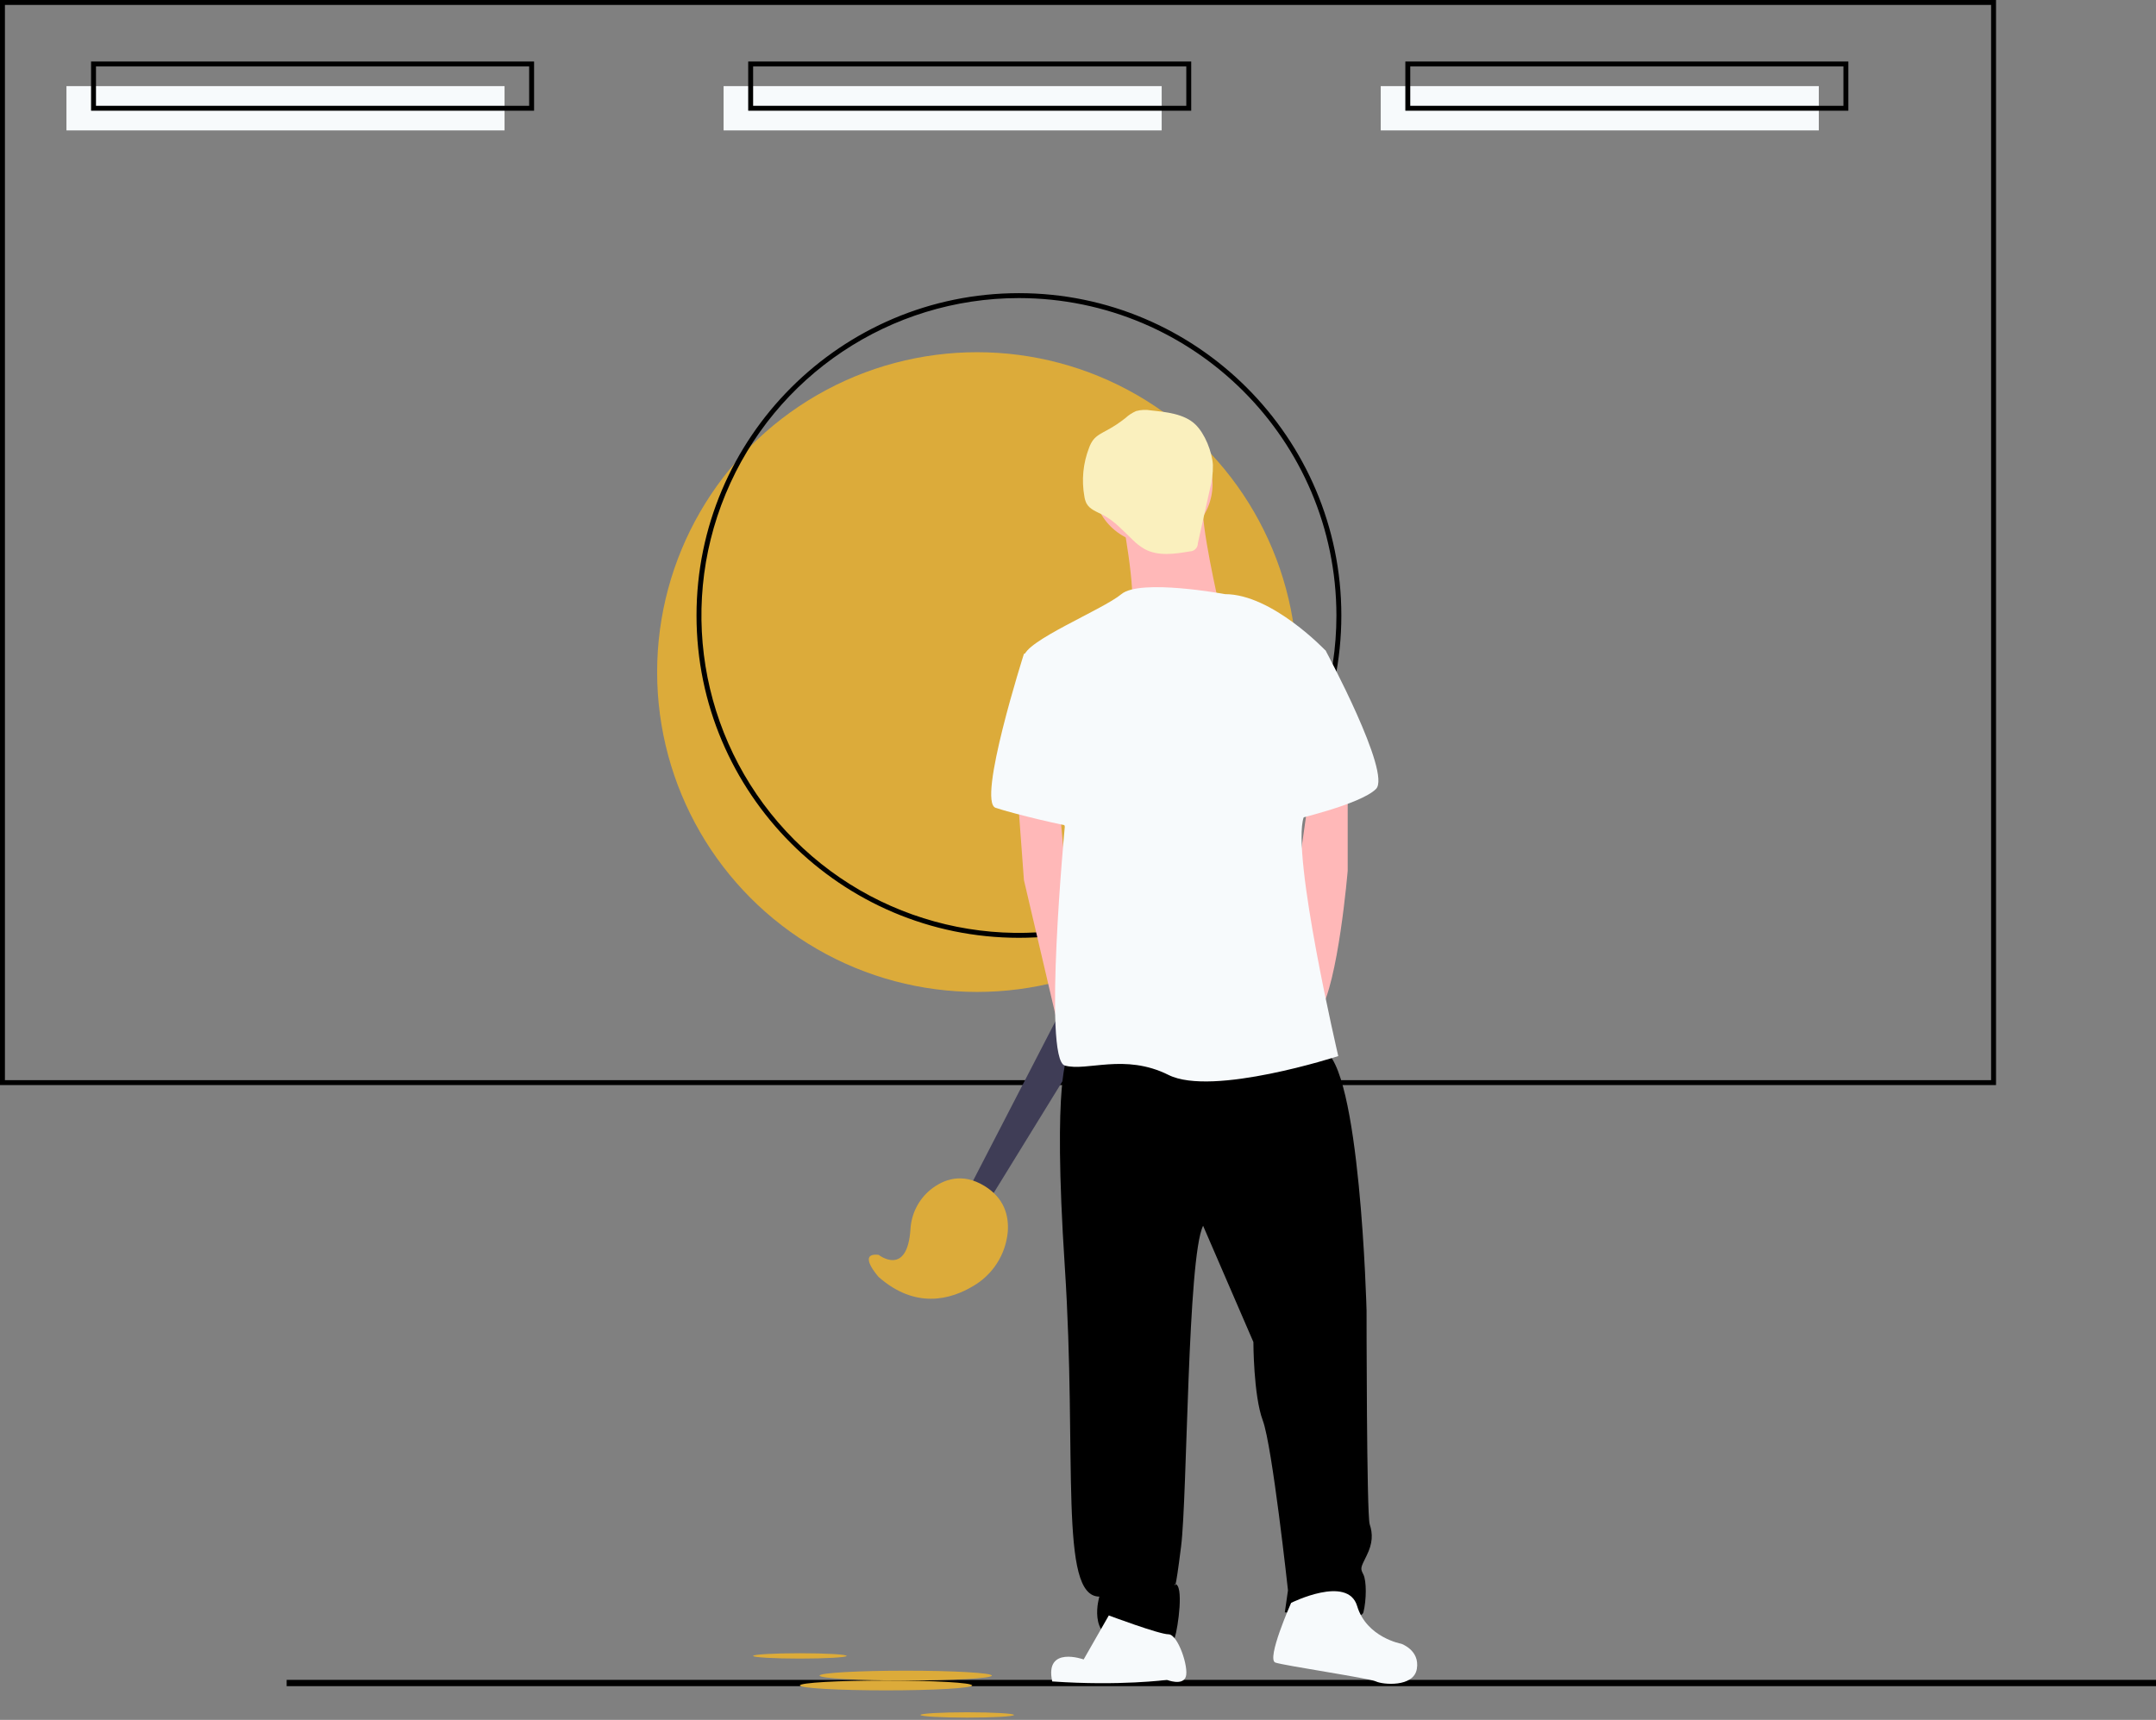 <?xml version="1.0" encoding="UTF-8"?>
<svg width="876px" height="699px" viewBox="0 0 876 699" version="1.1" xmlns="http://www.w3.org/2000/svg" xmlns:xlink="http://www.w3.org/1999/xlink">
    <rect x="0" y="0" width="876" height="699" fill="#808080" stroke="none"/>
    <!-- Generator: Sketch 52.6 (67491) - http://www.bohemiancoding.com/sketch -->
    <title>illustration</title>
    <desc>Created with Sketch.</desc>
    <g id="Page-1" stroke="none" stroke-width="1" fill="none" fill-rule="evenodd">
        <g id="about_me" transform="translate(-564, -50)">
            <g id="illustration" transform="translate(564, 50)">
                <circle id="Oval" fill="#DCAB3A" cx="397" cy="273.146" r="130"></circle>
                <path d="M414,381.146 C341.766,381.146 283,322.38 283,250.146 C283,177.912 341.766,119.146 414,119.146 C486.233,119.146 545,177.912 545,250.146 C545,322.38 486.233,381.146 414,381.146 Z M414,121.146 C361.824,121.146 314.786,152.576 294.819,200.78 C274.852,248.984 285.889,304.469 322.783,341.363 C359.677,378.257 415.162,389.294 463.366,369.327 C511.57,349.36 543,302.322 543,250.146 C542.919,178.935 485.211,121.226 414,121.146 L414,121.146 Z" id="Shape" fill="#000000" fill-rule="nonzero"></path>
                <path d="M811,441 L3e-05,441 L3e-05,0 L811,0 L811,441 Z M2,439 L809,439 L809,2 L2,2 L2,439 Z" id="Shape" fill="#000000" fill-rule="nonzero"></path>
                <rect id="Rectangle" fill="#F7FAFC" x="27" y="35" width="178" height="18"></rect>
                <rect id="Rectangle" fill="#F7FAFC" x="294" y="35" width="178" height="18"></rect>
                <rect id="Rectangle" fill="#F7FAFC" x="561" y="35" width="178" height="18"></rect>
                <path d="M217,45 L37,45 L37,25 L217,25 L217,45 Z M39,43 L215,43 L215,27 L39,27 L39,43 Z" id="Shape" fill="#000000" fill-rule="nonzero"></path>
                <path d="M484,45 L304,45 L304,25 L484,25 L484,45 Z M306,43 L482,43 L482,27 L306,27 L306,43 Z" id="Shape" fill="#000000" fill-rule="nonzero"></path>
                <path d="M751,45 L571,45 L571,25 L751,25 L751,45 Z M573,43 L749,43 L749,27 L573,27 L573,43 Z" id="Shape" fill="#000000" fill-rule="nonzero"></path>
                <rect id="Rectangle" fill="#000000" x="116.474" y="682.738" width="827.604" height="2.554"></rect>
                <polygon id="Path" fill="#3F3D56" points="393.5 483.5 456.5 361.5 473.5 371.5 401.5 488.5"></polygon>
                <path d="M357,510 C357,510 368.612,519.124 369.93,499.603 C370.27,493.335 373.225,487.497 378.076,483.513 C383.334,479.312 390.9,476.439 400,482 C408.1,486.95 409.923,494.128 409.477,500.525 C408.67,509.829 403.351,518.145 395.244,522.78 C386.217,528.138 371.967,532.171 357,519 C357,519 348,509 357,510 Z" id="Path" fill="#DCAB3A"></path>
                <circle id="Oval" fill="#FFB8B8" cx="468.397" cy="196.775" r="24.266"></circle>
                <path d="M455.625,208.27 C455.625,208.27 462.011,241.476 459.457,247.862 C456.902,254.248 495.217,245.308 495.217,245.308 C495.217,245.308 487.554,212.101 488.832,204.438 C490.109,196.775 455.625,208.27 455.625,208.27 Z" id="Path" fill="#FFB8B8"></path>
                <polygon id="Path" fill="#FFB8B8" points="413.479 323.215 416.033 357.698 428.71 411.854 432.636 426.666 439.022 403.677 432.636 351.313 430.467 327.738"></polygon>
                <path d="M547.581,318.106 L547.581,353.867 C547.581,353.867 543.75,399.845 536.087,411.34 C528.424,422.834 525.869,365.362 525.869,365.362 L531.874,323.215 L547.581,318.106 Z" id="Path" fill="#FFB8B8"></path>
                <path d="M433.913,429.22 C433.913,429.22 427.528,436.883 432.636,514.79 C437.745,592.697 430.082,648.893 446.685,648.893 C446.685,648.893 441.576,665.496 455.625,666.773 C469.674,668.05 476.06,669.327 477.337,665.496 C478.614,661.664 481.169,643.784 477.337,643.784 C477.337,643.784 477.337,648.893 479.891,628.458 C482.446,608.023 482.446,510.959 488.832,498.187 L509.266,545.442 C509.266,545.442 509.266,567.154 513.098,577.371 C516.929,587.589 523.315,646.338 523.315,646.338 L522.038,655.278 C522.038,655.278 552.69,660.387 553.967,655.278 C555.244,650.17 555.244,642.507 553.967,639.952 C552.69,637.398 552.69,637.398 555.244,632.289 C557.799,627.181 557.799,623.349 556.521,619.518 C555.244,615.686 555.244,532.67 555.244,532.67 C555.244,532.67 552.69,431.774 537.364,426.666 C522.038,421.557 433.913,429.22 433.913,429.22 Z" id="Path" fill="#000000"></path>
                <path d="M450.517,656.556 L440.299,674.436 C440.299,674.436 424.335,668.689 427.528,683.376 C454.987,685.292 474.144,682.738 474.144,682.738 C474.144,682.738 480.53,685.292 481.807,681.46 C483.084,677.629 478.614,664.219 474.783,664.219 C470.951,664.219 450.517,656.556 450.517,656.556 Z" id="Path" fill="#F7FAFC"></path>
                <path d="M524.592,651.447 C524.592,651.447 514.375,674.436 518.206,675.713 C522.038,676.99 556.521,682.099 559.076,683.376 C561.63,684.653 574.402,685.93 575.679,678.267 C576.956,670.604 569.293,668.05 569.293,668.05 C569.293,668.05 555.244,665.496 551.413,652.724 C547.581,639.952 524.592,651.447 524.592,651.447 Z" id="Path" fill="#F7FAFC"></path>
                <path d="M497.772,241.476 C497.772,241.476 463.288,235.09 455.625,241.476 C447.962,247.862 416.033,260.634 416.033,267.02 C416.033,273.405 432.636,335.987 432.636,335.987 C432.636,335.987 423.696,430.497 432.636,433.051 C441.576,435.606 456.902,427.943 474.783,436.883 C492.663,445.823 543.75,429.22 543.75,429.22 C543.75,429.22 524.592,347.481 529.701,332.155 C534.81,316.829 538.641,264.465 538.641,264.465 C538.641,264.465 516.929,241.476 497.772,241.476 Z" id="Path" fill="#F7FAFC"></path>
                <path d="M424.973,263.188 L416.033,265.742 C416.033,265.742 396.876,325.769 404.539,328.324 C412.202,330.878 433.913,335.987 436.468,335.987 C439.022,335.987 424.973,263.188 424.973,263.188 Z" id="Path" fill="#F7FAFC"></path>
                <path d="M518.206,256.802 L538.641,264.465 C538.641,264.465 565.462,314.275 559.076,320.661 C552.69,327.046 524.592,333.432 524.592,333.432 L518.206,256.802 Z" id="Path" fill="#F7FAFC"></path>
                <path d="M467.66,166.803 C465.642,166.438 463.568,166.529 461.59,167.071 C460.007,167.772 458.549,168.728 457.276,169.901 C454.965,171.743 452.497,173.378 449.9,174.788 C447.83,175.911 445.606,176.951 444.161,178.811 C443.478,179.75 442.932,180.783 442.541,181.877 C440.052,188.233 439.383,195.157 440.609,201.873 C440.747,202.827 441.034,203.753 441.46,204.618 C442.788,207.064 445.719,208.028 448.189,209.31 C452.878,211.744 456.432,215.843 460.278,219.465 C461.707,220.891 463.312,222.128 465.055,223.146 C470.542,226.137 477.248,225.161 483.407,224.104 C484.288,224.102 485.133,223.748 485.753,223.121 C486.372,222.495 486.716,221.646 486.708,220.765 L491.569,198.899 C492.451,195.659 492.87,192.311 492.815,188.955 C492.476,183.647 489.603,176.294 485.707,172.524 C481.168,168.13 473.593,167.431 467.66,166.803 Z" id="Path" fill="#FAF0BE"></path>
                <ellipse id="Oval" fill="#DCAB3A" cx="368" cy="681" rx="35" ry="2"></ellipse>
                <ellipse id="Oval" fill="#DCAB3A" cx="360" cy="685" rx="35" ry="2"></ellipse>
                <ellipse id="Oval" fill="#DCAB3A" cx="325" cy="673" rx="19" ry="1.086"></ellipse>
                <ellipse id="Oval" fill="#DCAB3A" cx="393" cy="697" rx="19" ry="1.086"></ellipse>
            </g>
        </g>
    </g>
</svg>